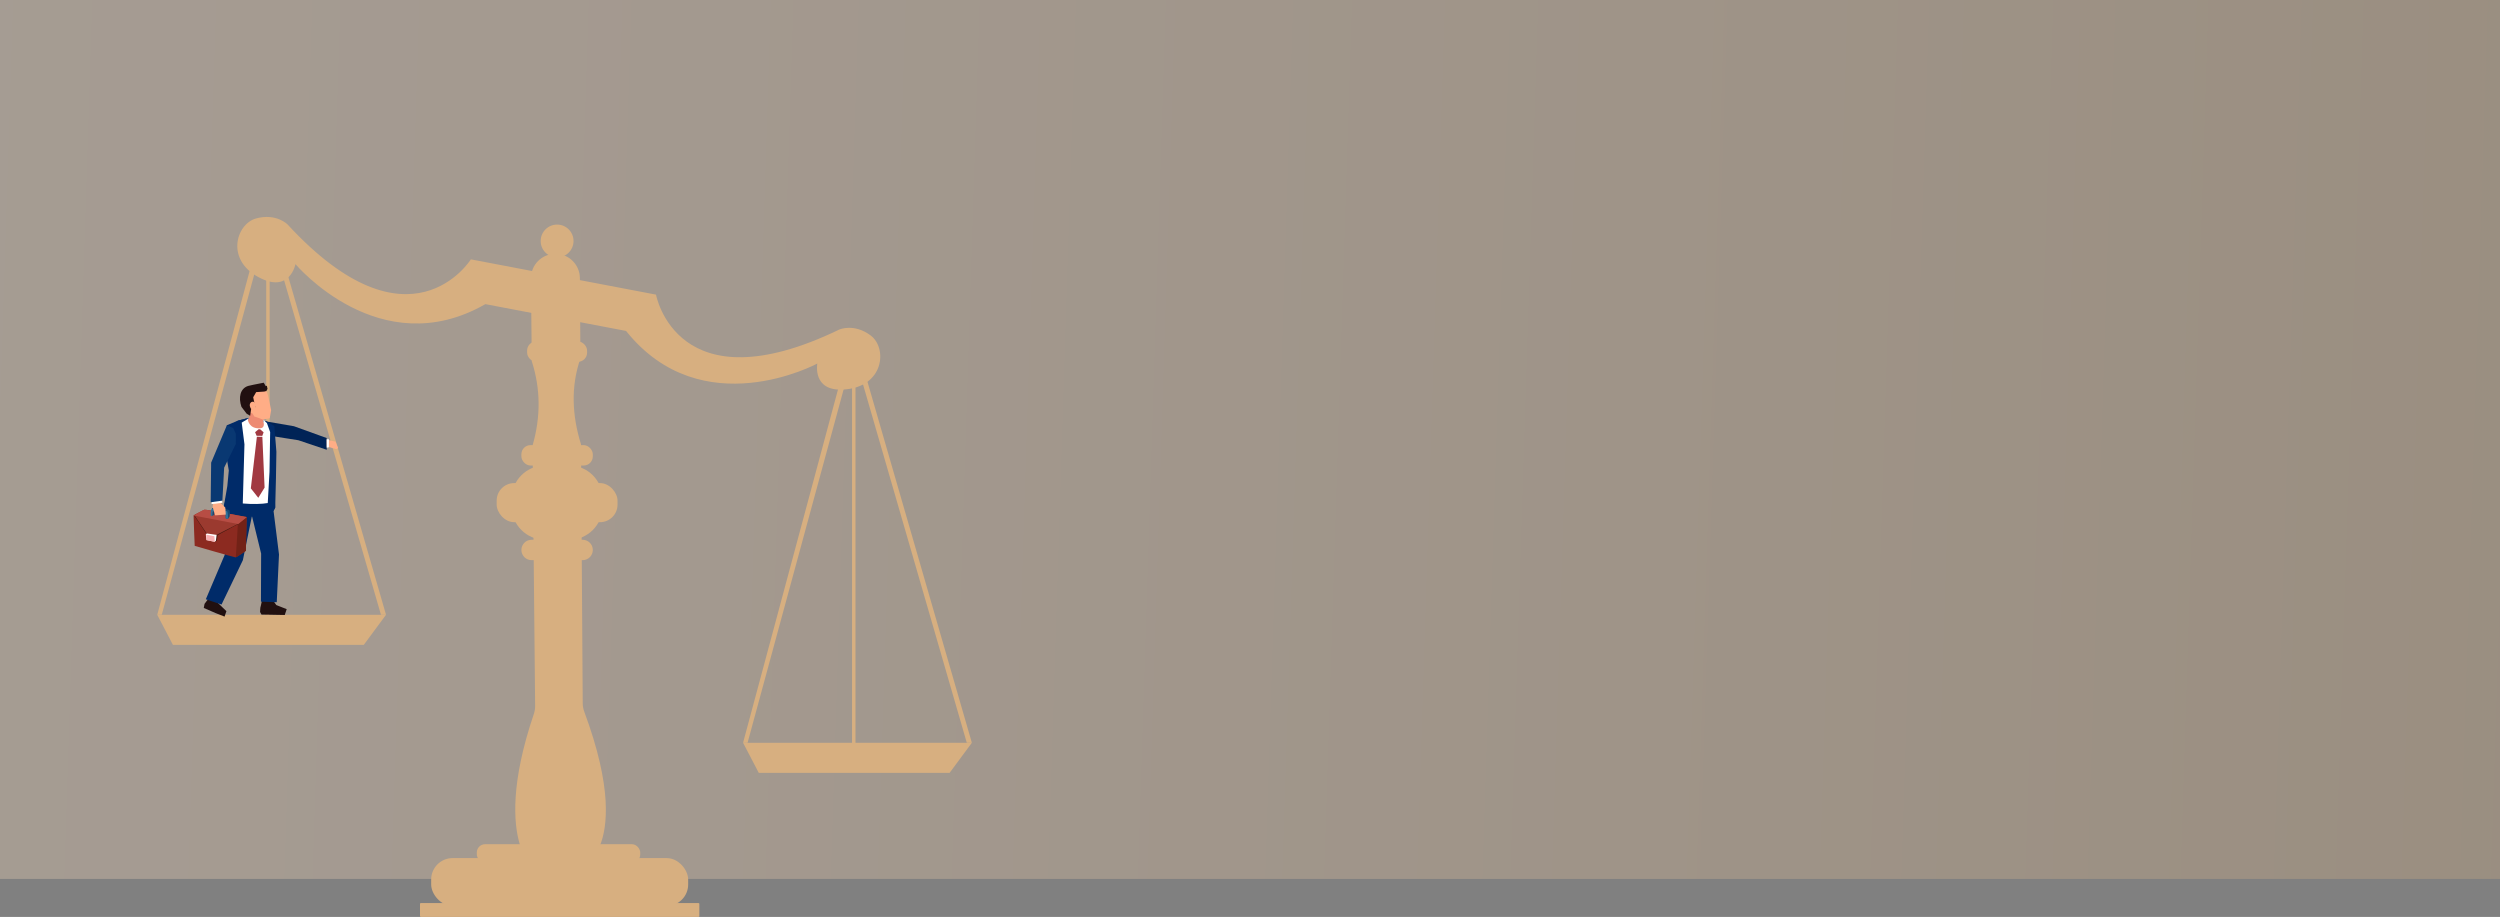 <?xml version="1.0" encoding="UTF-8"?><svg id="Layer_2" xmlns="http://www.w3.org/2000/svg" xmlns:xlink="http://www.w3.org/1999/xlink" viewBox="0 0 2560 938.94"><rect x="0" y="0" width="2560" height="938.94" fill="#808080" stroke="none"/><defs><style>.cls-1{fill:#002356;}.cls-1,.cls-2,.cls-3,.cls-4,.cls-5,.cls-6,.cls-7,.cls-8,.cls-9,.cls-10,.cls-11,.cls-12,.cls-13,.cls-14,.cls-15,.cls-16,.cls-17,.cls-18{stroke-width:0px;}.cls-2{fill:#f7a4a6;opacity:.88;}.cls-3{fill:#722217;}.cls-4{fill:#174b72;}.cls-5{fill:#211010;}.cls-6{fill:#fff;}.cls-7{fill:#8c2a20;}.cls-8{fill:#002b69;}.cls-9{fill:#093872;}.cls-10{fill:#9b3a2f;}.cls-11{fill:#ffad86;}.cls-12{fill:#b74d44;}.cls-13{fill:#a13941;}.cls-14{fill:#ed8a72;}.cls-15{fill:url(#linear-gradient);opacity:.3;}.cls-16{fill:#2f729b;}.cls-17{fill:#d7af80;}.cls-18{fill:#471910;}</style><linearGradient id="linear-gradient" x1="-134.97" y1="404.9" x2="2722.09" y2="495.96" gradientUnits="userSpaceOnUse"><stop offset=".04" stop-color="#ffdfc0"/><stop offset=".28" stop-color="#f8d6b5"/><stop offset=".7" stop-color="#e6c198"/><stop offset="1" stop-color="#d7af80"/></linearGradient></defs><g id="Layer_3-v2"><rect class="cls-15" width="2560" height="900"/><path class="cls-17" d="m568.76,259.91h0c13.77,0,24.96,11.12,25.05,24.89l.55,82.21c-10,28.89-8.6,58.28.59,88.01l1.77,265.29c.02,2.9.59,5.84,1.6,8.55,28.97,77.91,23.79,118.07,15.99,137.12-3.79,9.26-13.01,15.09-23.02,15.09h-35.42c-10.99,0-20.92-7.08-23.95-17.65-5.92-20.7-9.28-61.52,14.71-132.24.9-2.65,1.38-5.49,1.35-8.29l-2.61-266.82c8.37-29.08,8.31-57.82-.84-86.17l-.83-84.7c-.14-13.94,11.13-25.31,25.07-25.31Z"/><polygon class="cls-17" points="165.62 629.54 272.61 235.96 266.77 235.96 161.01 629.54 165.62 629.54"/><polygon class="cls-17" points="390.1 629.54 276.14 235.96 281.49 235.96 395.29 629.54 390.1 629.54"/><polygon class="cls-17" points="177.07 660.33 372.53 660.33 395.29 629.54 161.01 629.54 177.07 660.33"/><rect class="cls-17" x="272.61" y="235.96" width="3.53" height="406.97"/><polygon class="cls-17" points="765.51 760.6 872.5 367.02 866.66 367.02 760.9 760.6 765.51 760.6"/><polygon class="cls-17" points="989.99 760.6 876.03 367.02 881.38 367.02 995.18 760.6 989.99 760.6"/><polygon class="cls-17" points="776.96 791.39 972.42 791.39 995.18 760.6 760.9 760.6 776.96 791.39"/><rect class="cls-17" x="872.5" y="367.02" width="3.53" height="406.97"/><rect class="cls-17" x="488.25" y="864.46" width="167.34" height="18.97" rx="8.5" ry="8.5"/><rect class="cls-17" x="441.53" y="878.69" width="263.15" height="48.99" rx="21.96" ry="21.96"/><rect class="cls-17" x="508.59" y="494.68" width="123.76" height="40.04" rx="17.95" ry="17.95"/><path class="cls-17" d="m557.98,476.69h24.97c18.81,0,34.07,15.27,34.07,34.07v7.88c0,18.81-15.27,34.07-34.07,34.07h-24.97c-18.81,0-34.07-15.27-34.07-34.07v-7.88c0-18.81,15.27-34.07,34.07-34.07Z"/><rect class="cls-17" x="533.9" y="455.8" width="73.14" height="20.89" rx="9.36" ry="9.36"/><rect class="cls-17" x="539.76" y="349.61" width="61.42" height="20.89" rx="9.36" ry="9.36"/><path class="cls-17" d="m596.59,573.61h-52.24c-5.77,0-10.45-4.68-10.45-10.45h0c0-5.77,4.68-10.45,10.45-10.45h52.24c5.77,0,10.45,4.68,10.45,10.45h0c0,5.77-4.68,10.45-10.45,10.45Z"/><rect class="cls-17" x="430.08" y="924.72" width="286.06" height="14.22" rx=".84" ry=".84"/><path class="cls-17" d="m891.68,343.59c-17.19-12.88-32.23-6.14-32.23-6.14-166.61,80.47-187.7-35.75-187.7-35.75l-94.8-18.06-94.8-18.06s-62.34,100.33-187.7-35.75c0,0-11.51-11.8-32.23-6.14-20.72,5.66-32.37,44.16,5.91,61.82,29.02,13.39,34.44-15.05,34.44-15.05,0,0,86.36,102.9,194.43,40.97l72.04,13.72,72.04,13.72c77.73,97.33,195.87,33.38,195.87,33.38,0,0-5.42,28.44,26.49,26.66,42.09-2.35,45.41-42.43,28.22-55.31Z"/><circle class="cls-17" cx="570.47" cy="246.79" r="16.82"/><g id="BM1"><path class="cls-5" d="m215.07,611.49c-.97.41-5.6,6.85-5.6,6.85l-.81,4.22,12.3,5.32,8.99,3.52,1.89-5.57-10.31-9.98-6.45-4.36Z"/><path class="cls-5" d="m277.3,611.42c.65.82,0,0,0,0l5.59,8.14,10.69,4.2-2,5.99-23.86-.44-1.4-2.65s.19-5.65.65-5.82l2.35-10.69,7.97,1.26Z"/><polygon class="cls-8" points="273.39 431.75 258.6 428.37 252.2 428.54 243.68 430.72 235.83 436.27 234.86 452.19 234.36 458.39 235.99 481.86 234.48 497.75 229.1 519.1 235.17 526.21 230.19 567.99 210.76 613.66 226.86 619.05 248.71 573.59 257.85 529.02 258.17 529.11 267.4 566.87 267.21 616.12 283.39 616.67 285.7 567.82 280.1 523.07 281.81 519.76 280.64 489.92 280.7 451.11 280.9 436.23 273.39 431.75"/><polygon class="cls-11" points="331.41 457.54 327.76 451.28 334.91 450.22 343.62 452.28 346.23 458.81 344.56 459.91 335.34 457.45 331.41 457.54"/><polygon class="cls-1" points="260.92 431.71 261.46 429.65 301.01 436.46 334.49 448.55 334.58 460.58 305.53 450.8 271.83 445.5 260.92 431.71"/><polygon class="cls-6" points="336.87 449.85 334.52 449.79 334.56 458.47 336.76 458.04 336.87 449.85"/><polygon class="cls-8" points="273.39 431.75 258.6 428.37 252.2 428.54 243.68 430.72 232.35 435.43 232.38 449.56 230.99 462.36 234.29 481.8 232.79 497.69 229.1 519.1 235.17 526.21 243.33 530.41 248.59 515.56 271.87 515.15 274.03 523.53 280.1 523.07 281.81 519.76 282.57 489.97 283.03 462.64 280.9 436.23 273.39 431.75"/><polygon class="cls-14" points="251.98 432.22 265.32 455.22 271.97 437.2 270.45 432.6 269.7 431.96 270.72 419.62 256.56 418.14 255.35 427.63 251.98 432.22"/><path class="cls-6" d="m266.48,438.54c-11.49.9-12.62-8.55-12.62-8.55l1-1.69-7.34,4.46,2.8,22.21-1.72,60.59c10,.91,20.08.59,25.58-.45l1.79-31.83.45-27.04.22-13.8-3.29-9.15-3.47-3.41-.17,2.08s2.27,6.15-3.22,6.58Z"/><path class="cls-11" d="m267.89,396.64s-9.89,1.45-12.79,2.29c-8.82,2.56-9.07,7.23-6.11,17.01,1.81,6,9.52,7.38,9.52,7.38l1.99,3.27c2.05.34,8.78,3.13,8.78,3.13l6.94-1.46,1.42-8.23s-2.44-12.08-2.65-12.56c0,0-.88-5.01-2.7-7.85-1.45-2.28-4.4-2.98-4.4-2.98Z"/><path class="cls-5" d="m270.09,391.88l-6.19,1.23s-7.65,1.47-9.57,2.03c-8.55,2.49-10.29,12.1-7.08,21.47l5.3,6.99,3.63,2.19.97-6.8c1.27-.61,4.29-2.08,4.29-2.08l-2.17-10.09,3.05-5.28,8.29-.57,2.14-.54,1.2-2.24-.69-3.27-1.1.57-2.06-3.61Z"/><path class="cls-11" d="m261.65,416.31c-.13,2.51-.32,3.85-2.45,3.39-1.15-.25-2.59-.5-3.32-3.78-.55-2.46.97-4.66,3.16-4.56,2.19.1,2.74,2.45,2.61,4.95Z"/><polygon class="cls-13" points="264.79 439.58 261.22 442.55 262.74 446.22 268.6 446.32 269.94 442.69 266.42 439.61 264.79 439.58"/><polygon class="cls-13" points="263.04 447.22 268.65 447.31 270.94 499.3 264.47 509.77 256.85 500.07 263.04 447.22"/></g><path class="cls-7" d="m199.38,558.97s41.02,11.88,41.89,11.81c.87-.07,10.49-6.76,10.49-6.76l.81-34.23s-42.62-8.08-43.35-7.57c-.73.51-10.95,5.29-10.98,5.52-.13,1.02,1.14,31.23,1.14,31.23Z"/><path class="cls-3" d="m251.79,564.04l.81-34.23s-.6-.11-1.65-.31c-2.73,1.92-7.41,5.31-7.31,5.44.13.16-1.87,31.07-2.18,35.81,1.5-.58,10.33-6.71,10.33-6.71Z"/><path class="cls-18" d="m215.19,552.13l28.83-15.57,8.68-7.09c-1.47-.28-42.39-7.09-43.1-6.58-.67.47-9.34,3.68-10.88,5.01l16.47,24.23Z"/><polygon class="cls-18" points="212.76 545.93 211.86 547.05 212.54 552.73 220.99 554.52 222.21 553.31 222.91 547.43 212.76 545.93"/><path class="cls-10" d="m214.95,551.13l29.93-15.3,7.79-6.36c-1.47-.28-42.59-8.07-43.3-7.56-.67.47-8.78,4.32-10.32,5.64l15.91,23.59Z"/><path class="cls-12" d="m198.24,527.88c3.15.62,45.64,8.74,45.64,8.74l7.83-6.3.99-.84s-42.62-8.08-43.35-7.57c-.23.16-1.37.63-2.84,1.24l-8.27,4.6s0,.09,0,.14Z"/><polygon class="cls-6" points="211.65 546.24 210.75 547.36 211.43 553.05 219.9 554.84 221.12 553.63 221.83 547.73 211.65 546.24"/><path class="cls-2" d="m219.52,549.11s-5.95-1.26-8.31-1.57l.21,5.51,8.47,1.79.03-.03-.4-5.69Z"/><path class="cls-4" d="m219.3,523.72l-.76-.33s-.56.21-.89.63-.33,4.48-.33,4.48l1.98-1.47.37-3.56-.38.26Z"/><path class="cls-16" d="m218.54,520.03c-2.09.2-2.61,3.36-2.61,3.36l-.26,4.46,1.66.63s0-4.07.33-4.48.89-.63.89-.63l.76.33.38-.26,6.64-2.77s-6.85-.74-7.78-.65Z"/><path class="cls-4" d="m222.93,522.1l.24-.1-2.02-1.82c-1.23-.11-2.28-.18-2.61-.14-.66.06-1.17.43-1.55.89,1.13.17,4.66.91,5.94,1.18Z"/><path class="cls-4" d="m228.39,522.73l-.34,2.73s1.92.33,2.52.47c.6.14.72,3.19.53,4.35-.19,1.16,2.55.81,2.55.81l1.54-2.31s.42-5.13-.09-5.99c-.51-.86-4.64-1.45-4.64-1.45l-1.39.74-.67.64Z"/><path class="cls-16" d="m232.78,523.88c-.41-.8-2.82-1.01-4.41-1.03l-.33,2.61s1.92.33,2.52.47c.6.14.72,3.19.53,4.35-.17,1.07,2.12.86,2.49.82-.05-1.35-.27-6.2-.8-7.22Z"/><polygon class="cls-11" points="223.29 514.13 225.78 514.92 230.69 519.74 231.22 526.94 220.33 527.74 217.73 519.18 218.13 515.02 223.29 514.13"/><polygon class="cls-6" points="216.69 513.37 216.64 516.18 227.7 514.87 227.39 512.11 216.69 513.37"/><polygon class="cls-9" points="232.35 435.43 216.22 473.74 215.73 514.31 227.72 512.66 229.53 478.87 241.49 454.62 241.47 444.03 238.78 438.4 232.35 435.43"/></g></svg>